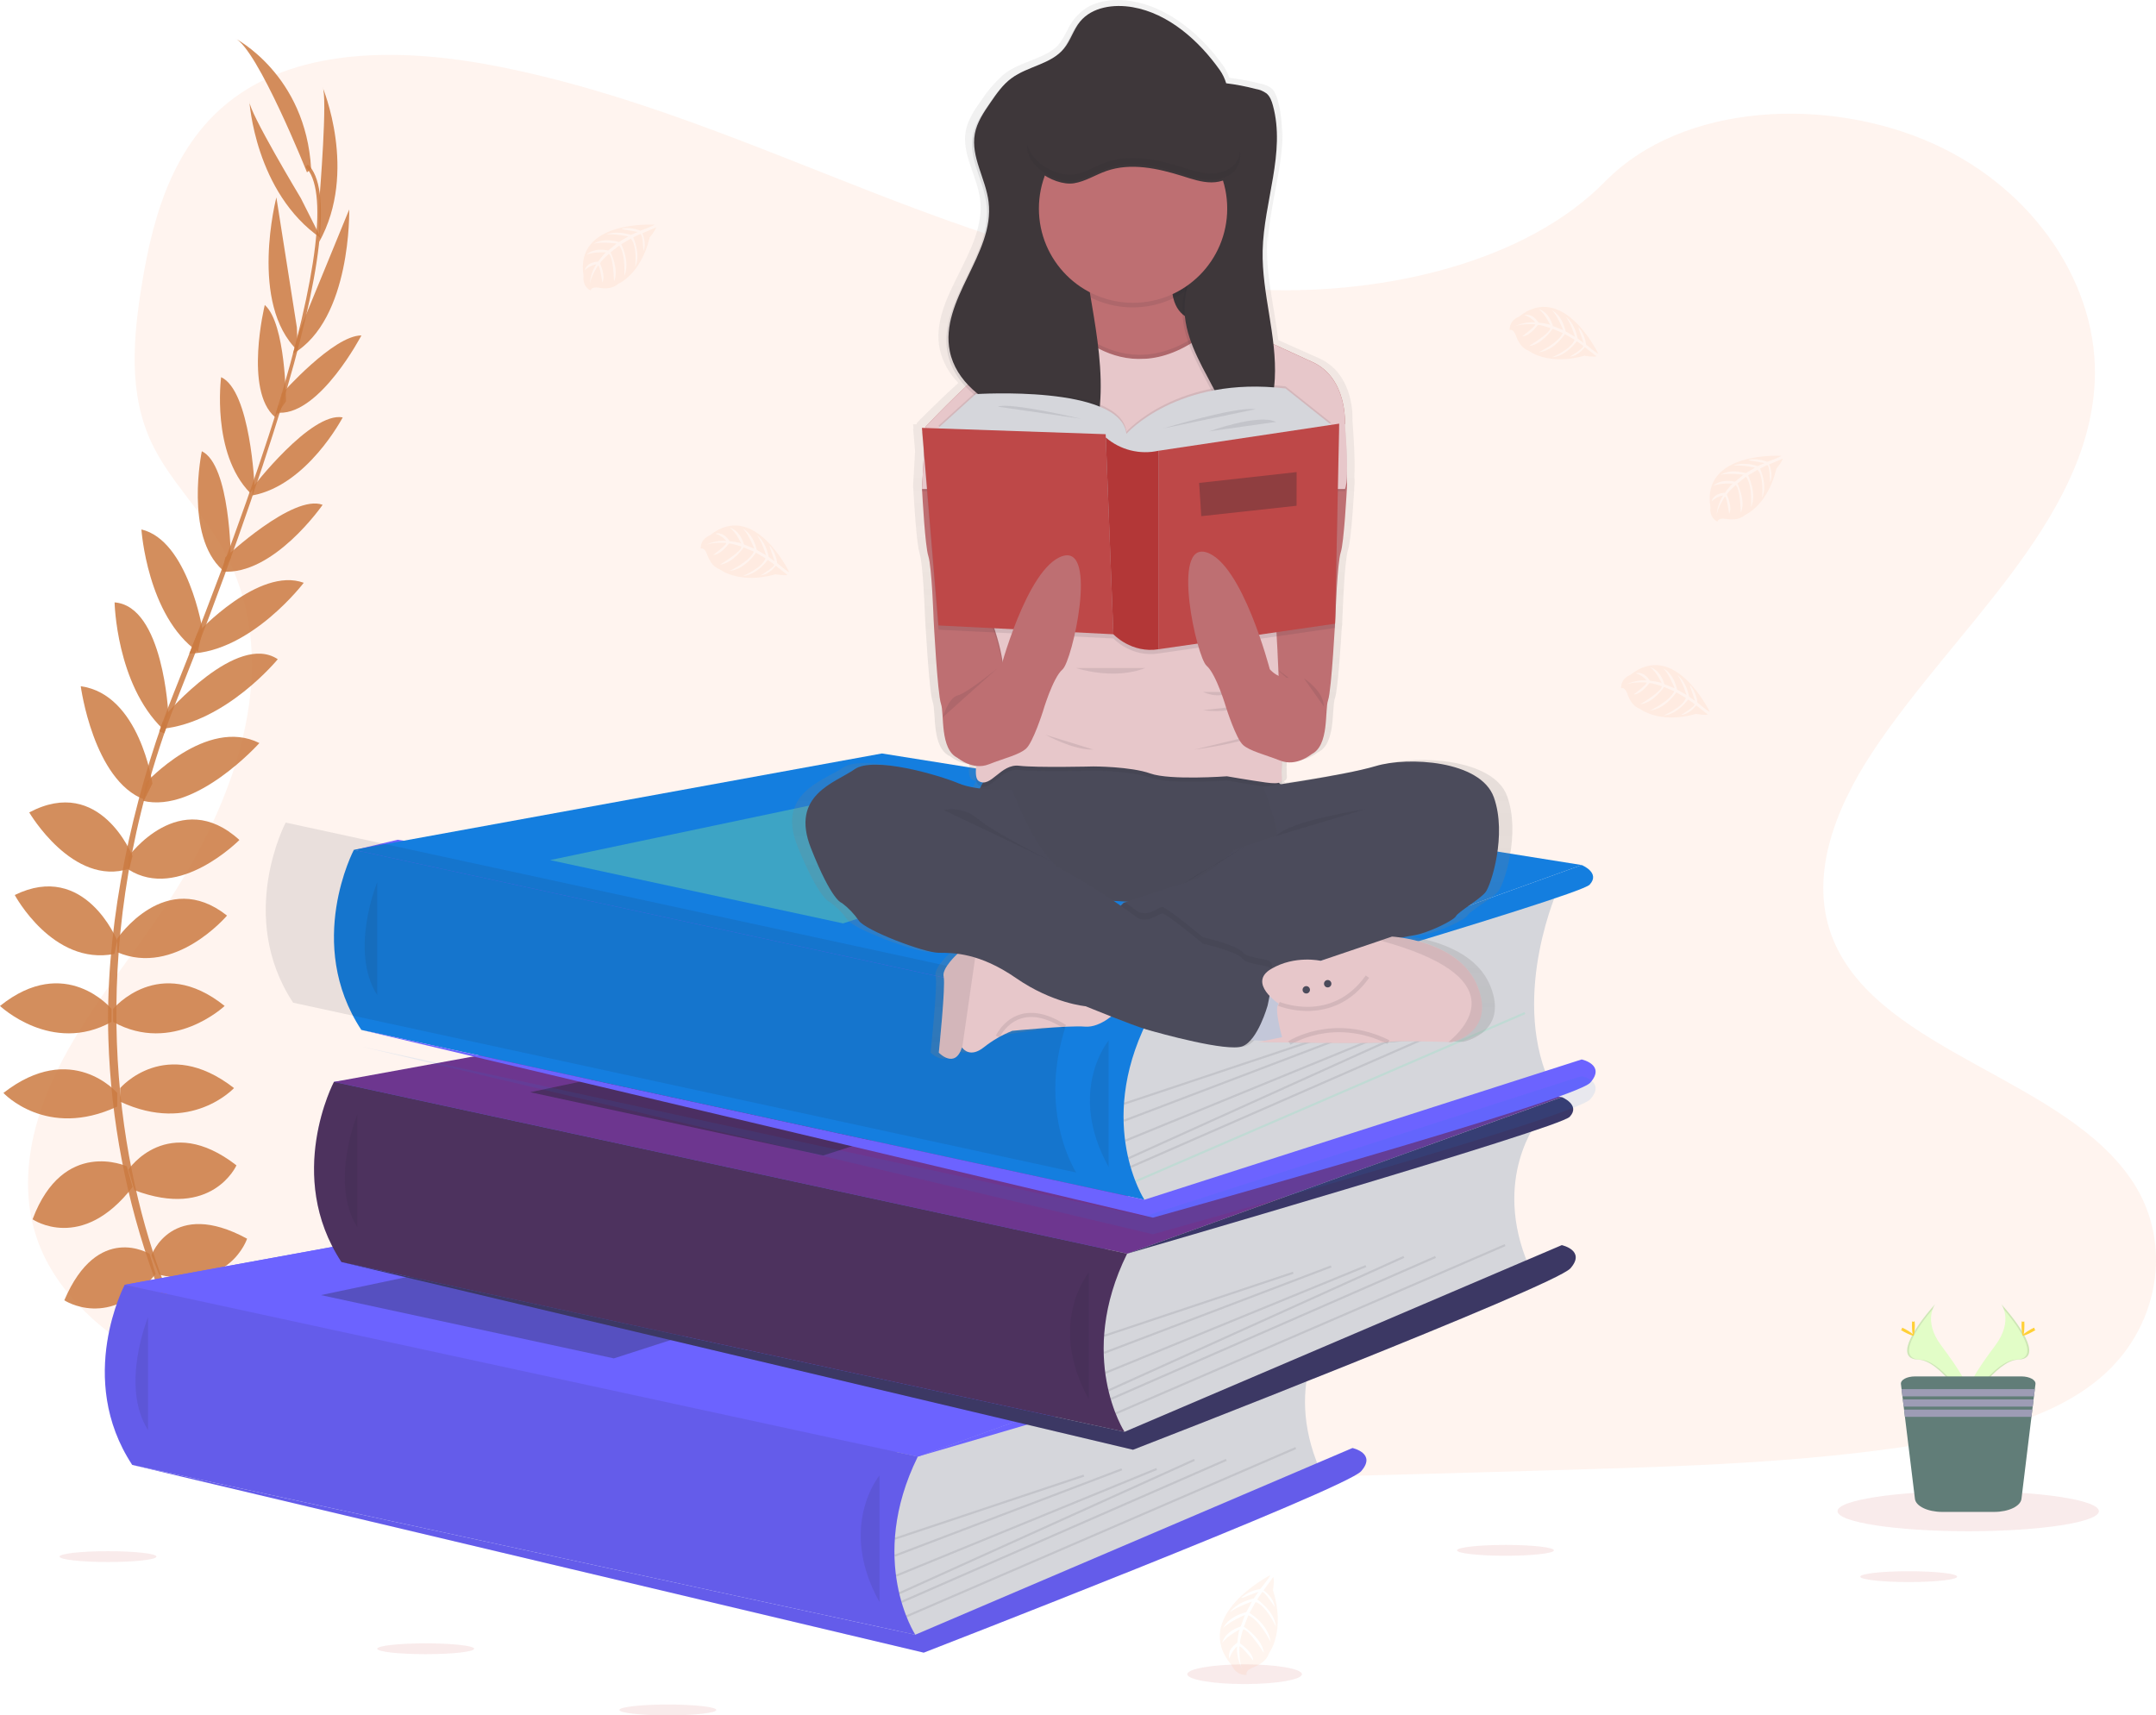<svg width="519" height="413" viewBox="0 0 519 413" fill="none" xmlns="http://www.w3.org/2000/svg">
<g clip-path="url(#clip0)">
<path d="M157.511 54.09C157.511 54.09 138.229 52.927 140.482 66.468C140.482 66.468 140.03 68.86 142.197 69.947C142.197 69.947 142.232 68.931 144.176 69.282C144.869 69.401 145.575 69.435 146.277 69.383C147.223 69.318 148.122 68.948 148.839 68.327C148.839 68.327 154.263 66.082 156.374 57.204C156.374 57.204 157.937 55.269 157.896 54.771L154.629 56.163C154.629 56.163 155.74 58.514 154.867 60.47C154.867 60.47 154.76 56.249 154.131 56.346C154.004 56.346 152.442 57.163 152.442 57.163C152.442 57.163 154.355 61.262 152.908 64.238C152.908 64.238 153.456 59.19 151.843 57.458L149.549 58.799C149.549 58.799 151.787 63.029 150.27 66.483C150.27 66.483 150.661 61.186 149.067 59.124L146.987 60.749C146.987 60.749 149.093 64.919 147.809 67.783C147.809 67.783 147.641 61.617 146.54 61.15C146.54 61.15 144.719 62.755 144.445 63.415C144.445 63.415 145.886 66.463 144.988 68.042C144.988 68.042 144.445 63.933 143.973 63.913C143.973 63.913 142.161 66.635 141.974 68.484C142.061 66.761 142.599 65.09 143.531 63.639C142.487 63.837 141.524 64.336 140.761 65.076C140.761 65.076 141.04 63.151 143.983 62.984C143.983 62.984 145.48 60.916 145.881 60.795C145.881 60.795 142.953 60.546 141.182 61.333C141.182 61.333 142.745 59.52 146.414 60.317L148.443 58.641C148.443 58.641 144.597 58.133 142.963 58.697C142.963 58.697 144.846 57.092 148.996 58.26L151.234 56.925C151.234 56.925 147.951 56.218 145.997 56.472C145.997 56.472 148.058 55.36 151.889 56.564L153.482 55.848C153.482 55.848 151.082 55.375 150.376 55.299C149.671 55.223 149.636 55.03 149.636 55.03C151.159 54.78 152.722 54.955 154.152 55.538C154.152 55.538 157.577 54.304 157.511 54.09Z" fill="#FF9B63" fill-opacity="0.1"/>
<path opacity="0.1" d="M304.376 69.795C271.536 68.653 240.254 58.043 210.388 46.432C180.522 34.822 150.94 21.957 118.887 15.806C98.271 11.85 74.691 11.291 58.084 22.353C42.095 33.019 36.93 51.379 34.154 68.434C32.064 81.264 30.836 94.763 36.564 106.775C40.537 115.115 47.596 122.124 52.472 130.138C69.455 157.93 57.455 192.203 39.051 219.34C30.425 232.073 20.403 244.227 13.746 257.767C7.089 271.308 4.004 286.844 9.829 300.669C15.608 314.382 29.374 324.662 44.282 331.9C74.57 346.603 110.245 350.809 145.059 353.191C222.099 358.468 299.545 356.182 376.788 353.897C405.376 353.049 434.085 352.19 462.206 347.766C477.824 345.308 493.944 341.413 505.285 331.996C519.675 320.045 523.242 299.806 513.601 284.823C497.42 259.687 452.712 253.445 441.387 226.466C435.166 211.62 441.559 195.083 450.601 181.309C470.005 151.77 502.525 125.852 504.24 92.087C505.417 68.891 489.779 45.67 465.605 34.695C440.27 23.15 405.127 24.613 386.444 43.654C367.193 63.274 333.369 70.801 304.376 69.795Z" fill="#FF9263"/>
<path d="M220.952 350.701L47.276 349.853L30.019 309.338L91.04 304.904L80.404 260.484L201.097 244.825L85.524 204.61L95.733 202.183L281.573 232.529L271.338 301.852L256.709 339.949L220.952 350.701Z" fill="#6C63FF"/>
<path d="M49.94 332.885C49.94 332.885 60.595 331.178 66.989 338.715C66.989 338.715 62.3 342.413 52.213 337.293L49.94 332.885Z" fill="#E9FF63"/>
<path d="M48.823 332.717C48.823 332.717 42.024 341.092 45.373 350.417C45.373 350.417 50.913 348.197 51.517 336.892L48.823 332.717Z" fill="#E9FF63"/>
<path d="M42.714 318.948C42.714 318.948 46.976 311.121 64.025 322.076C64.025 322.076 61.752 327.338 54.222 326.912C46.692 326.485 44.703 323.072 42.714 318.948Z" fill="#E9FF63"/>
<path d="M41.613 318.384C41.613 318.384 32.769 317.369 31.911 337.634C31.911 337.634 37.518 338.797 41.501 332.387C45.484 325.977 43.85 322.382 41.613 318.384Z" fill="#E9FF63"/>
<path d="M36.463 302.218C36.463 302.218 41.435 288.423 59.479 298.236C59.479 298.236 55.359 310.893 38.31 306.911L36.463 302.218Z" fill="#CB7B41" fill-opacity="0.85"/>
<path d="M30.922 281.597C30.922 281.597 40.299 267.661 56.922 280.581C56.922 280.581 51.096 293.665 32.343 286.554L30.922 281.597Z" fill="#CB7B41" fill-opacity="0.85"/>
<path d="M28.933 261.972C28.933 261.972 39.872 249.168 56.333 261.972C56.333 261.972 45.961 273.207 28.933 265.243V261.972Z" fill="#CB7B41" fill-opacity="0.85"/>
<path d="M27.227 242.911C27.227 242.911 38.309 229.543 54.08 242.2C54.08 242.2 41.577 254.003 27.227 246.039V242.911Z" fill="#CB7B41" fill-opacity="0.85"/>
<path d="M28.223 225.988C28.223 225.988 39.893 208.781 54.649 220.442C54.649 220.442 42.146 235.232 28.223 229.259V225.988Z" fill="#CB7B41" fill-opacity="0.85"/>
<path d="M30.922 206.221C30.922 206.221 43.282 189.155 57.632 202.239C57.632 202.239 42.998 217.029 30.922 209.349V206.221Z" fill="#CB7B41" fill-opacity="0.85"/>
<path d="M35.042 188.551C35.042 188.551 49.675 172.512 62.442 178.901C62.442 178.901 47.194 195.936 34.402 192.807L35.042 188.551Z" fill="#CB7B41" fill-opacity="0.85"/>
<path d="M40.157 171.801C40.157 171.801 57.043 152.155 66.867 158.717C66.867 158.717 54.425 173.954 38.959 175.478L40.157 171.801Z" fill="#CB7B41" fill-opacity="0.85"/>
<path d="M47.54 152.373C47.54 152.373 62.321 136.334 73.118 140.316C73.118 140.316 60.474 156.955 45.556 157.381L47.54 152.373Z" fill="#CB7B41" fill-opacity="0.85"/>
<path d="M54.222 134.201C54.222 134.201 70.561 118.842 77.665 121.544C77.665 121.544 65.872 138.61 53.512 137.614L54.222 134.201Z" fill="#CB7B41" fill-opacity="0.85"/>
<path d="M60.758 117.421C60.758 117.421 74.823 99.07 82.5 100.493C82.5 100.493 73.971 116.852 60.758 119.285V117.421Z" fill="#CB7B41" fill-opacity="0.85"/>
<path d="M67.851 94.794C67.851 94.794 80.283 80.73 87.001 80.761C87.001 80.761 77.188 99.553 67.339 99.38L67.851 94.794Z" fill="#CB7B41" fill-opacity="0.85"/>
<path d="M72.053 79.729L84.063 50.434C84.063 50.434 84.662 76.915 70.525 85.163L72.053 79.729Z" fill="#CB7B41" fill-opacity="0.85"/>
<path d="M76.929 47.422C76.929 47.422 78.918 22.957 77.639 20.966C77.639 20.966 86.225 41.307 76.848 58.23L76.929 47.422Z" fill="#CB7B41" fill-opacity="0.85"/>
<path d="M35.996 301.893C35.996 301.893 23.544 294.168 15.481 313.067C15.481 313.067 26.563 320.431 37.462 306.713L35.996 301.893Z" fill="#CB7B41" fill-opacity="0.85"/>
<path d="M30.521 280.81C30.521 280.81 15.248 273.837 7.84 293.568C7.84 293.568 19.637 301.695 31.911 285.798L30.521 280.81Z" fill="#CB7B41" fill-opacity="0.85"/>
<path d="M28.222 263.146C28.222 263.146 17.283 250.342 0.822 263.146C0.822 263.146 11.194 274.38 28.222 266.417V263.146Z" fill="#CB7B41" fill-opacity="0.85"/>
<path d="M26.852 242.911C26.852 242.911 15.77 229.543 0 242.2C0 242.2 12.503 254.003 26.852 246.039V242.911Z" fill="#CB7B41" fill-opacity="0.85"/>
<path d="M28.222 226.475C28.222 226.475 20.448 207.201 3.552 215.489C3.552 215.489 12.685 232.58 27.532 229.675L28.222 226.475Z" fill="#CB7B41" fill-opacity="0.85"/>
<path d="M31.901 206.124C31.901 206.124 24.173 186.514 7.038 195.605C7.038 195.605 17.531 213.58 31.14 209.151L31.901 206.124Z" fill="#CB7B41" fill-opacity="0.85"/>
<path d="M36.69 188.648C36.69 188.648 33.646 167.149 19.439 165.224C19.439 165.224 22.453 187.896 34.778 192.523L36.69 188.648Z" fill="#CB7B41" fill-opacity="0.85"/>
<path d="M40.517 171.841C40.517 171.841 39.33 145.938 27.583 145.034C27.583 145.034 27.979 164.695 39.193 175.508L40.517 171.841Z" fill="#CB7B41" fill-opacity="0.85"/>
<path d="M48.757 151.647C48.757 151.647 45.256 130.107 34.042 127.477C34.042 127.477 35.432 148.336 47.646 156.934L48.757 151.647Z" fill="#CB7B41" fill-opacity="0.85"/>
<path d="M55.552 134.379C55.552 134.379 55.435 111.94 48.585 108.644C48.585 108.644 44.338 128.959 53.568 137.243L55.552 134.379Z" fill="#CB7B41" fill-opacity="0.85"/>
<path d="M61.28 117.166C61.28 117.166 60.321 94.062 53.228 90.807C53.228 90.807 50.802 109.091 60.22 118.68L61.28 117.166Z" fill="#CB7B41" fill-opacity="0.85"/>
<path d="M68.841 96.637C68.841 96.637 68.8 77.845 63.736 73.436C63.736 73.436 58.703 94.022 66.197 100.416L68.841 96.637Z" fill="#CB7B41" fill-opacity="0.85"/>
<path d="M71.459 78.805L66.532 47.529C66.532 47.529 59.839 73.158 71.692 84.453L71.459 78.805Z" fill="#CB7B41" fill-opacity="0.85"/>
<path d="M72.418 47.717C72.418 47.717 59.773 26.69 60.032 24.354C60.032 24.354 61.377 46.391 77.284 57.367L72.418 47.717Z" fill="#CB7B41" fill-opacity="0.85"/>
<path d="M73.9 41.505C73.9 41.505 61.965 11.641 56.566 9.224C56.566 9.224 73.615 17.898 74.894 40.652L73.9 41.505Z" fill="#CB7B41" fill-opacity="0.85"/>
<path d="M67.278 99.558L66.461 99.309C76.533 66.433 79.045 45.472 73.539 40.215L74.123 39.596C79.963 45.142 77.594 65.874 67.278 99.558Z" fill="#CB7B41" fill-opacity="0.85"/>
<path d="M39.543 176.534L38.335 176.103C39.406 173.091 40.557 170.033 41.765 167.021C52.279 140.794 61.229 116.394 66.968 97.663L68.019 97.155C62.27 115.922 53.476 141.256 42.952 167.519C41.75 170.475 40.603 173.517 39.543 176.534Z" fill="#CB7B41" fill-opacity="0.85"/>
<path d="M64.954 357.487C64.791 357.309 48.468 338.908 37.087 307.495C30.418 289.104 26.706 269.77 26.091 250.214C25.309 225.769 30.434 198.475 39.212 173.68L40.166 174.797C20.459 230.447 28.288 278.133 38.675 306.85C49.934 337.979 66.075 356.177 66.232 356.359L64.954 357.487Z" fill="#CB7B41" fill-opacity="0.85"/>
<path d="M320.039 318.42C320.039 318.42 308.536 332.473 317.669 353.719L225.828 393.588L217.014 395.437L212.955 377.661L215.67 355.227V342.966L320.039 318.42Z" fill="#D5D6DB"/>
<path d="M30.019 309.338L157.135 286.143L325.57 313L220.952 350.701L30.019 309.338Z" fill="#6C63FF"/>
<path d="M30.019 309.338L157.135 286.143L325.57 313L220.952 350.701L30.019 309.338Z" fill="#6C63FF"/>
<path d="M30.019 309.334C30.019 309.334 18.13 331.879 31.83 352.703L220.333 393.589C220.333 393.589 208.632 375.63 220.937 350.702L30.019 309.334Z" fill="#6C63FF"/>
<path opacity="0.1" d="M30.019 309.334C30.019 309.334 18.13 331.879 31.83 352.703L220.333 393.589C220.333 393.589 208.632 375.63 220.937 350.702L30.019 309.334Z" fill="#22252C"/>
<path opacity="0.1" d="M35.635 317.15C35.635 317.15 28.841 333.647 35.635 344.323V317.15Z" fill="#22252C"/>
<path d="M220.333 393.588L325.57 348.64C325.57 348.64 331.456 349.909 327.651 354.226C323.845 358.544 222.363 397.906 222.363 397.906L31.83 352.703L220.333 393.588Z" fill="#6C63FF"/>
<path opacity="0.1" d="M220.333 393.588L325.57 348.64C325.57 348.64 331.456 349.909 327.651 354.226C323.845 358.544 222.363 397.906 222.363 397.906L31.83 352.703L220.333 393.588Z" fill="#22252C"/>
<path opacity="0.1" d="M211.707 355.242C211.707 355.242 201.558 367.432 211.707 385.716V355.242Z" fill="#22252C"/>
<path opacity="0.1" d="M260.839 355.036L215.319 370.237L215.48 370.719L260.999 355.518L260.839 355.036Z" fill="#22252C"/>
<path opacity="0.1" d="M269.956 353.524L215.305 374.325L215.485 374.8L270.136 353.998L269.956 353.524Z" fill="#22252C"/>
<path opacity="0.1" d="M278.329 353.451L215.609 379.147L215.802 379.617L278.521 353.921L278.329 353.451Z" fill="#22252C"/>
<path opacity="0.1" d="M287.434 351.25L216.342 383.395L216.551 383.858L287.643 351.713L287.434 351.25Z" fill="#22252C"/>
<path opacity="0.1" d="M295.083 351.26L216.904 385.465L217.108 385.93L295.287 351.726L295.083 351.26Z" fill="#22252C"/>
<path opacity="0.1" d="M311.815 348.416L218.083 388.939L218.284 389.405L312.016 348.883L311.815 348.416Z" fill="#22252C"/>
<path opacity="0.3" d="M77.243 311.818L166.547 293.025L220.952 303.437L147.773 327.054L77.243 311.818Z" fill="#22252C"/>
<path d="M325.57 313.001C325.57 313.001 330.187 314.865 327.478 317.745C324.768 320.624 220.937 350.702 220.937 350.702L325.57 313.001Z" fill="#6C63FF"/>
<path d="M370.42 269.57C370.42 269.57 358.922 283.619 368.055 304.869L276.214 344.739L267.4 346.598L263.341 328.821L266.096 306.393V294.117L370.42 269.57Z" fill="#D5D6DB"/>
<path d="M80.404 260.484L207.516 237.294L375.956 264.151L271.338 301.853L80.404 260.484Z" fill="#6D368F"/>
<path d="M80.384 260.484C80.384 260.484 68.49 283.03 82.19 303.854L270.693 344.739C270.693 344.739 258.997 326.765 271.317 301.847L80.384 260.484Z" fill="#3A3768"/>
<path opacity="0.1" d="M80.384 260.484C80.384 260.484 68.49 283.03 82.19 303.854L270.693 344.739C270.693 344.739 258.997 326.765 271.317 301.847L211.707 288.932L80.384 260.484Z" fill="#FF0000"/>
<path opacity="0.1" d="M86.016 268.301C86.016 268.301 79.227 284.792 86.016 295.473V268.301Z" fill="#22252C"/>
<path d="M270.714 344.739L375.956 299.79C375.956 299.79 381.837 301.06 378.031 305.377C374.226 309.694 272.744 349.056 272.744 349.056L82.211 303.853L270.714 344.739Z" fill="#3A3768"/>
<path opacity="0.1" d="M270.714 344.739L375.956 299.79C375.956 299.79 381.837 301.06 378.031 305.377C374.226 309.694 272.744 349.056 272.744 349.056L177.477 326.455L82.211 303.853L270.714 344.739Z" fill="#553C3C"/>
<path opacity="0.1" d="M262.087 306.393C262.087 306.393 251.939 318.582 262.087 336.866V306.393Z" fill="#22252C"/>
<path opacity="0.1" d="M311.222 306.192L265.703 321.393L265.864 321.874L311.383 306.673L311.222 306.192Z" fill="#22252C"/>
<path opacity="0.1" d="M320.346 304.677L265.695 325.479L265.876 325.953L320.527 305.152L320.346 304.677Z" fill="#22252C"/>
<path opacity="0.1" d="M328.712 304.598L265.993 330.294L266.185 330.764L328.905 305.068L328.712 304.598Z" fill="#22252C"/>
<path opacity="0.1" d="M337.824 302.398L266.731 334.543L266.94 335.006L338.033 302.861L337.824 302.398Z" fill="#22252C"/>
<path opacity="0.1" d="M345.465 302.402L267.286 336.606L267.489 337.072L345.668 302.867L345.465 302.402Z" fill="#22252C"/>
<path opacity="0.1" d="M362.202 299.558L268.47 340.08L268.671 340.546L362.403 300.024L362.202 299.558Z" fill="#22252C"/>
<path opacity="0.45" d="M127.629 262.968L216.933 244.176L271.338 254.588L198.159 278.205L127.629 262.968Z" fill="#22252C"/>
<path d="M375.956 264.151C375.956 264.151 380.568 266.015 377.864 268.89C375.159 271.765 271.338 301.847 271.338 301.847L375.956 264.151Z" fill="#3A3768"/>
<path d="M375.19 213.687C375.19 213.687 363.687 238.914 372.82 260.159L280.979 288.855L272.185 290.719L268.126 272.943L270.841 250.509V238.233L375.19 213.687Z" fill="#D5D6DB"/>
<path d="M85.189 204.606L212.306 181.41L380.746 208.268L276.123 245.969L85.189 204.606Z" fill="#147EDF"/>
<path d="M85.189 204.601C85.189 204.601 73.28 227.146 86.98 247.97L275.483 288.855C275.483 288.855 263.783 270.881 276.102 245.969L85.189 204.601Z" fill="#147EDF"/>
<path opacity="0.1" d="M68.769 198.047C68.769 198.047 56.86 220.592 70.56 241.416L259.064 282.302C259.064 282.302 247.363 264.327 259.683 239.415L68.769 198.047Z" fill="#22252C"/>
<path opacity="0.1" d="M90.806 212.417C90.806 212.417 84.011 228.913 90.806 239.589V212.417Z" fill="#22252C"/>
<path d="M275.504 288.855L380.741 255.08C380.741 255.08 386.627 256.35 382.821 260.667C379.016 264.984 277.534 293.172 277.534 293.172L87.001 247.97L275.504 288.855Z" fill="#6C63FF"/>
<g opacity="0.1" filter="url(#filter0_d)">
<path d="M275.504 288.855L380.741 255.08C380.741 255.08 386.627 256.35 382.821 260.667C379.016 264.984 277.534 293.172 277.534 293.172L87.001 247.97L275.504 288.855Z" fill="#147EDF"/>
</g>
<path opacity="0.1" d="M266.878 250.509C266.878 250.509 256.729 262.698 266.878 280.983V250.509Z" fill="#22252C"/>
<path opacity="0.1" d="M316.015 250.308L270.495 265.509L270.656 265.991L316.175 250.79L316.015 250.308Z" fill="#22252C"/>
<path opacity="0.1" d="M325.134 248.795L270.483 269.597L270.664 270.071L325.315 249.27L325.134 248.795Z" fill="#22252C"/>
<path opacity="0.1" d="M333.496 248.718L270.776 274.414L270.969 274.884L333.688 249.188L333.496 248.718Z" fill="#22252C"/>
<path opacity="0.1" d="M342.614 246.513L271.521 278.658L271.73 279.121L342.823 246.976L342.614 246.513Z" fill="#22252C"/>
<path opacity="0.1" d="M350.258 246.522L272.079 280.727L272.282 281.192L350.461 246.988L350.258 246.522Z" fill="#22252C"/>
<path opacity="0.1" d="M366.993 243.682L273.261 284.204L273.462 284.67L367.194 244.148L366.993 243.682Z" fill="#00FF94"/>
<path opacity="0.3" d="M132.414 207.084L221.718 188.292L276.123 198.704L202.944 222.321L132.414 207.084Z" fill="#9EFF86"/>
<path d="M380.741 208.268C380.741 208.268 385.358 210.132 382.649 213.011C379.939 215.891 276.123 245.969 276.123 245.969L380.741 208.268Z" fill="#147EDF"/>
<path opacity="0.1" d="M428.772 109.746C428.772 109.746 409.491 108.583 411.744 122.123C411.744 122.123 411.292 124.515 413.459 125.602C413.459 125.602 413.494 124.586 415.438 124.937C416.131 125.053 416.837 125.087 417.538 125.038C418.476 124.969 419.366 124.599 420.075 123.982C420.075 123.982 425.505 121.737 427.61 112.859C427.61 112.859 429.173 110.924 429.133 110.426L425.875 111.818C425.875 111.818 426.986 114.169 426.114 116.125C426.114 116.125 426.007 111.904 425.383 112.001C425.256 112.001 423.688 112.818 423.688 112.818C423.688 112.818 425.601 116.917 424.16 119.893C424.16 119.893 424.708 114.845 423.089 113.113L420.796 114.454C420.796 114.454 423.034 118.685 421.516 122.138C421.516 122.138 421.907 116.841 420.314 114.779L418.239 116.404C418.239 116.404 420.339 120.574 419.055 123.439C419.055 123.439 418.888 117.273 417.787 116.805C417.787 116.805 415.97 118.41 415.691 119.071C415.691 119.071 417.132 122.118 416.239 123.698C416.239 123.698 415.691 119.589 415.225 119.568C415.225 119.568 413.413 122.291 413.225 124.139C413.313 122.415 413.852 120.744 414.788 119.294C413.743 119.492 412.778 119.992 412.013 120.731C412.013 120.731 412.297 118.807 415.235 118.639C415.235 118.639 416.731 116.572 417.132 116.445C417.132 116.445 414.21 116.201 412.434 116.988C412.434 116.988 413.997 115.175 417.665 115.973L419.695 114.296C419.695 114.296 415.844 113.789 414.215 114.352C414.215 114.352 416.092 112.747 420.248 113.916L422.48 112.58C422.48 112.58 419.198 111.874 417.244 112.128C417.244 112.128 419.304 111.015 423.135 112.219L424.733 111.503C424.733 111.503 422.328 111.031 421.623 110.954C420.918 110.878 420.882 110.685 420.882 110.685C422.405 110.432 423.969 110.608 425.398 111.193C425.398 111.193 428.833 109.959 428.772 109.746Z" fill="#FF9B63"/>
<path opacity="0.1" d="M189.985 137.742C189.985 137.742 181.582 120.306 170.886 128.899C170.886 128.899 168.577 129.671 168.688 132.094C168.688 132.094 169.576 131.632 170.211 133.501C170.448 134.161 170.761 134.792 171.144 135.38C171.664 136.177 172.428 136.783 173.321 137.107C173.321 137.107 177.923 140.753 186.696 138.265C186.696 138.265 189.147 138.686 189.548 138.392L186.747 136.223C186.747 136.223 185.225 138.341 183.104 138.529C183.104 138.529 186.737 136.38 186.346 135.883C186.265 135.781 184.824 134.801 184.824 134.801C184.824 134.801 182.181 138.473 178.882 138.661C178.882 138.661 183.551 136.68 184.271 134.42L181.988 133.069C181.988 133.069 179.385 137.091 175.635 137.447C175.635 137.447 180.445 135.207 181.465 132.81L179.04 131.794C179.04 131.794 176.427 135.664 173.301 135.944C173.301 135.944 178.598 132.79 178.466 131.596C178.466 131.596 176.178 130.794 175.468 130.87C175.468 130.87 173.529 133.607 171.703 133.607C171.703 133.607 175.016 131.124 174.813 130.722C174.813 130.722 171.555 130.469 169.84 131.23C171.386 130.462 173.105 130.111 174.828 130.215C174.145 129.399 173.238 128.8 172.22 128.493C172.22 128.493 174.037 127.802 175.615 130.286C175.615 130.286 178.152 130.585 178.451 130.875C178.451 130.875 177.238 128.203 175.691 127.04C175.691 127.04 178.035 127.513 179.106 131.103L181.567 132.079C181.567 132.079 180.151 128.462 178.847 127.32C178.847 127.32 181.161 128.178 182.17 132.399L184.423 133.699C184.423 133.699 183.444 130.484 182.267 128.904C182.267 128.904 184.241 130.164 185.058 134.095L186.463 135.141C186.463 135.141 185.702 132.81 185.448 132.16C185.195 131.51 185.321 131.378 185.321 131.378C186.287 132.584 186.898 134.034 187.087 135.568C187.087 135.568 189.802 137.894 189.985 137.742Z" fill="#FF9B63"/>
<path opacity="0.1" d="M384.719 85.113C384.719 85.113 376.321 67.677 365.62 76.27C365.62 76.27 363.316 77.042 363.423 79.465C363.423 79.465 364.316 79.008 364.945 80.872C365.181 81.535 365.496 82.168 365.883 82.756C366.401 83.551 367.163 84.156 368.055 84.478C368.055 84.478 372.662 88.124 381.431 85.641C381.431 85.641 383.881 86.057 384.287 85.763L381.502 83.589C381.502 83.589 379.979 85.712 377.863 85.9C377.863 85.9 381.491 83.746 381.101 83.249C381.02 83.147 379.578 82.167 379.578 82.167C379.578 82.167 376.94 85.839 373.637 86.027C373.637 86.027 378.31 84.046 379.03 81.791L376.712 80.45C376.712 80.45 374.114 84.468 370.359 84.828C370.359 84.828 375.169 82.583 376.194 80.186L373.764 79.17C373.764 79.17 371.15 83.046 368.03 83.32C368.03 83.32 373.322 80.166 373.19 78.977C373.19 78.977 370.907 78.17 370.196 78.251C370.196 78.251 368.258 80.984 366.426 80.984C366.426 80.984 369.745 78.5 369.542 78.099C369.542 78.099 366.284 77.845 364.564 78.607C366.11 77.838 367.829 77.487 369.552 77.591C368.871 76.775 367.966 76.176 366.949 75.869C366.949 75.869 368.766 75.178 370.344 77.662C370.344 77.662 372.881 77.967 373.18 78.256C373.18 78.256 371.967 75.579 370.415 74.416C370.415 74.416 372.759 74.894 373.83 78.505L376.296 79.48C376.296 79.48 374.88 75.859 373.576 74.716C373.576 74.716 375.89 75.574 376.894 79.795L379.152 81.095C379.152 81.095 378.168 77.885 376.991 76.301C376.991 76.301 378.97 77.56 379.781 81.491L381.187 82.538C381.187 82.538 380.431 80.206 380.172 79.556C379.913 78.906 380.045 78.779 380.045 78.779C381.008 79.986 381.617 81.437 381.806 82.969C381.806 82.969 384.561 85.275 384.719 85.113Z" fill="#FF9B63"/>
<path opacity="0.1" d="M411.556 171.358C411.556 171.358 403.158 153.917 392.442 162.511C392.442 162.511 390.138 163.283 390.245 165.706C390.245 165.706 391.138 165.248 391.767 167.112C392.002 167.776 392.315 168.408 392.701 168.997C393.218 169.792 393.98 170.397 394.872 170.719C394.872 170.719 399.48 174.37 408.253 171.882C408.253 171.882 410.699 172.303 411.105 172.003L408.304 169.835C408.304 169.835 406.781 171.958 404.66 172.146C404.66 172.146 408.288 169.992 407.898 169.494C407.816 169.393 406.375 168.413 406.375 168.413C406.375 168.413 403.737 172.085 400.434 172.278C400.434 172.278 405.107 170.292 405.827 168.037L403.539 166.686C403.539 166.686 400.941 170.708 397.186 171.064C397.186 171.064 401.996 168.819 403.021 166.422L400.591 165.406C400.591 165.406 397.978 169.276 394.857 169.555C394.857 169.555 400.155 166.401 400.023 165.208C400.023 165.208 397.734 164.4 397.024 164.482C397.024 164.482 395.086 167.214 393.254 167.214C393.254 167.214 396.572 164.73 396.369 164.329C396.369 164.329 393.112 164.075 391.392 164.837C392.939 164.068 394.66 163.718 396.384 163.821C395.703 163.004 394.796 162.405 393.776 162.1C393.776 162.1 395.593 161.404 397.171 163.892C397.171 163.892 399.708 164.192 400.007 164.482C400.007 164.482 398.795 161.81 397.247 160.642C397.247 160.642 399.591 161.119 400.662 164.73L403.123 165.706C403.123 165.706 401.707 162.084 400.403 160.947C400.403 160.947 402.717 161.8 403.722 166.026L405.98 167.321C405.98 167.321 404.995 164.111 403.818 162.526C403.818 162.526 405.797 163.786 406.614 167.722L408.019 168.738C408.019 168.738 407.258 166.406 407.005 165.756C406.751 165.106 406.878 164.979 406.878 164.979C407.843 166.185 408.452 167.636 408.638 169.169C408.638 169.169 411.399 171.511 411.556 171.358Z" fill="#FF9B63"/>
<path opacity="0.1" d="M102.472 398.271C108.915 398.271 114.137 397.687 114.137 396.966C114.137 396.245 108.915 395.661 102.472 395.661C96.029 395.661 90.807 396.245 90.807 396.966C90.807 397.687 96.029 398.271 102.472 398.271Z" fill="#C73434"/>
<path opacity="0.1" d="M25.999 376.086C32.442 376.086 37.665 375.502 37.665 374.781C37.665 374.06 32.442 373.476 25.999 373.476C19.557 373.476 14.334 374.06 14.334 374.781C14.334 375.502 19.557 376.086 25.999 376.086Z" fill="#C73434"/>
<path opacity="0.1" d="M160.763 413.005C167.206 413.005 172.428 412.421 172.428 411.7C172.428 410.979 167.206 410.395 160.763 410.395C154.32 410.395 149.098 410.979 149.098 411.7C149.098 412.421 154.32 413.005 160.763 413.005Z" fill="#C73434"/>
<path opacity="0.1" d="M459.476 380.911C465.919 380.911 471.141 380.327 471.141 379.606C471.141 378.885 465.919 378.301 459.476 378.301C453.033 378.301 447.811 378.885 447.811 379.606C447.811 380.327 453.033 380.911 459.476 380.911Z" fill="#C73434"/>
<path opacity="0.1" d="M362.403 374.577C368.845 374.577 374.068 373.993 374.068 373.272C374.068 372.551 368.845 371.967 362.403 371.967C355.96 371.967 350.737 372.551 350.737 373.272C350.737 373.993 355.96 374.577 362.403 374.577Z" fill="#C73434"/>
<path opacity="0.1" d="M299.606 405.468C307.226 405.468 313.403 404.406 313.403 403.096C313.403 401.786 307.226 400.724 299.606 400.724C291.986 400.724 285.81 401.786 285.81 403.096C285.81 404.406 291.986 405.468 299.606 405.468Z" fill="#C73434"/>
<path d="M305.761 379.255C305.761 379.255 286.55 389.19 296.475 400.892C296.475 400.892 297.409 403.431 300.108 403.253C300.108 403.253 299.57 402.268 301.63 401.481C302.363 401.197 303.06 400.827 303.706 400.379C304.578 399.775 305.23 398.903 305.563 397.895C305.563 397.895 309.49 392.633 306.446 382.897C306.446 382.897 306.841 380.144 306.496 379.697L304.162 382.902C304.162 382.902 306.573 384.522 306.852 386.904C306.852 386.904 304.315 382.907 303.807 383.349C303.695 383.44 302.65 385.101 302.65 385.101C302.65 385.101 306.831 387.94 307.141 391.628C307.141 391.628 304.786 386.462 302.244 385.726L300.788 388.326C300.788 388.326 305.355 391.11 305.862 395.295C305.862 395.295 303.208 389.987 300.499 388.916L299.428 391.663C299.428 391.663 303.832 394.467 304.238 397.951C304.238 397.951 300.555 392.125 299.23 392.308C299.23 392.308 298.398 394.888 298.51 395.686C298.51 395.686 301.62 397.768 301.676 399.815C301.676 399.815 298.804 396.184 298.363 396.422C298.363 396.422 298.18 400.074 299.063 401.974C299.063 401.974 297.541 399.261 297.789 396.422C296.899 397.21 296.259 398.241 295.947 399.388C295.947 399.388 295.12 397.382 297.845 395.533C297.845 395.533 298.104 392.694 298.418 392.344C298.418 392.344 295.47 393.786 294.217 395.554C294.217 395.554 294.679 392.918 298.677 391.607L299.692 388.824C299.692 388.824 295.694 390.52 294.461 392.014C294.461 392.014 295.349 389.398 300.007 388.144L301.387 385.604C301.387 385.604 297.835 386.803 296.1 388.144C296.1 388.144 297.444 385.894 301.813 384.857L302.934 383.258C302.934 383.258 300.357 384.177 299.636 384.507C298.916 384.837 298.774 384.675 298.774 384.675C300.091 383.56 301.691 382.832 303.396 382.572C303.396 382.572 305.938 379.428 305.761 379.255Z" fill="#FF9B63" fill-opacity="0.1"/>
<path d="M362.778 191.624C359.46 182.599 341.193 181.75 333.267 184.051C327.635 185.692 315.762 187.54 309.419 188.47L309.008 188.079C309.83 187.835 309.85 187.236 309.749 186.347C309.69 185.175 309.707 184.001 309.8 182.832C313.686 184.041 317.147 181.181 317.147 181.181C321.714 179.15 320.486 170.455 321.358 168.078C322.013 166.3 322.718 155.827 323.033 150.606H323.099L323.134 148.854C323.18 148.097 323.2 147.655 323.2 147.655C323.2 147.655 323.647 134.887 324.52 132.302C325.331 129.925 325.991 117.949 326.093 116.049C326.093 115.887 326.093 115.8 326.093 115.8L326.027 114.693C326.072 113.885 326.093 112.986 326.087 112.042C326.087 107.699 325.636 102.229 325.58 101.345C325.58 101.218 325.58 101.066 325.58 100.883C325.616 99.029 325.382 89.745 317.492 86.236C314.584 84.935 311.088 83.386 307.704 81.878C306.831 74.336 304.837 66.834 305.01 59.236C305.01 58.093 305.111 56.95 305.223 55.813C305.223 56.143 305.187 56.478 305.182 56.828C305.182 57.565 305.182 58.306 305.182 59.043C305.482 49.54 309.069 39.987 308.734 30.687C308.704 31.596 308.638 32.51 308.551 33.425C308.727 30.279 308.398 27.126 307.577 24.084C307.273 23.013 306.862 21.906 305.984 21.189C305.154 20.613 304.203 20.235 303.203 20.087C300.802 19.472 298.363 19.017 295.902 18.726C295.528 17.58 294.973 16.502 294.258 15.531C289.112 8.462 281.491 1.818 272.48 0.295C267.959 -0.467 262.758 0.168 259.683 3.403C259.362 3.687 259.06 3.993 258.779 4.317C257.125 6.293 256.415 8.888 254.72 10.859C254.609 10.991 254.482 11.113 254.36 11.24C251.041 14.211 245.871 14.831 242.182 17.497C241.532 17.976 240.923 18.508 240.36 19.087C238.874 20.561 237.541 22.183 236.382 23.927C234.723 26.263 233.018 28.696 232.491 31.485C231.43 37.071 235.231 42.369 235.936 47.991C237.509 60.572 223.601 71.735 226.234 84.148C226.937 87.198 228.489 89.985 230.709 92.188C225.285 97.105 220.668 101.874 220.668 101.874V102.158H219.81L219.897 103.174H219.81L220.282 108.685L219.81 116.709C219.81 116.709 219.81 116.796 219.81 116.958V116.999V117.217C219.81 117.217 219.81 117.304 219.81 117.466H219.841C219.998 120.407 220.622 130.981 221.363 133.211C222.236 135.796 222.677 148.564 222.677 148.564C222.677 148.564 223.641 166.61 224.524 168.997C225.407 171.384 224.154 180.054 228.736 182.101C230.076 183.13 231.663 183.789 233.338 184.01C233.104 185.91 233.252 187.286 234.008 187.718C234.331 187.909 234.698 188.013 235.073 188.023C234.762 188.484 234.486 188.968 234.246 189.47C232.427 189.28 230.641 188.859 228.928 188.216C224.007 186.184 207.673 181.613 202.929 184.828C198.184 188.043 186.768 190.958 192.04 203.9C197.312 216.841 199.768 217.166 199.768 217.166C201.39 218.345 202.814 219.777 203.984 221.407C205.567 223.789 220.318 229.239 224.007 229.239C225.575 229.214 227.142 229.292 228.7 229.472C228.7 229.472 224.697 232.987 225.229 235.029C225.762 237.07 224.012 253.414 224.012 253.414C224.012 253.414 228.071 257.508 229.806 252.14L229.867 252.221C230.192 252.663 231.948 254.659 235.251 252.14C236.603 251.113 238.039 250.202 239.544 249.417L255.537 247.152C257.205 247.048 258.876 247.036 260.545 247.116C263.082 247.325 265.574 245.821 267.142 244.658C270.455 245.918 274.179 247.294 275.95 247.797C279.543 248.813 296.054 253.247 299.915 251.86C300.718 251.541 301.432 251.032 301.996 250.377L305.679 250.494L303.954 250.839C303.954 250.839 307.313 250.895 311.88 250.956L311.687 251.068L317.416 251.017C325.798 251.093 335.216 251.119 336.454 250.839C338.392 250.408 348.464 250.712 351.433 250.839H352.26C352.26 250.839 363.326 248.63 358.76 237.39C355.248 228.756 344.456 226.247 339.666 225.556C341.016 225.287 342.178 225.079 342.949 224.957C346.293 224.449 352.787 221.402 353.315 220.361C353.843 219.319 359.287 216.297 360.693 214.576C362.098 212.854 366.112 200.649 362.778 191.624ZM271.115 216.881L270.572 217.059L270.206 217.181L269.506 217.872C268.948 217.496 268.349 217.1 267.725 216.694C268.826 216.76 269.958 216.826 271.115 216.881Z" fill="url(#paint0_linear)"/>
<path d="M303.467 163.329C303.467 163.329 311.23 183.645 315.645 181.613C320.059 179.582 318.862 170.948 319.704 168.581C320.546 166.214 321.48 148.265 321.48 148.265C321.48 148.265 321.906 135.568 322.748 132.998C323.53 130.636 324.164 118.726 324.271 116.852C324.271 116.689 324.271 116.603 324.271 116.603L323.433 101.874L318.694 100.69L307.704 104.754L306.181 113.454L305.588 116.852L305.334 118.299L303.467 163.329Z" fill="#BE6F72"/>
<path opacity="0.1" d="M306.024 159.926C306.024 159.926 313.433 165.995 315.665 166.528C317.898 167.062 319.268 171.795 319.268 171.795" fill="#22252C"/>
<path d="M242.755 164.218C242.755 164.218 234.992 184.534 230.577 182.502C226.163 180.47 227.36 171.836 226.518 169.469C225.676 167.103 224.742 149.154 224.742 149.154C224.742 149.154 224.316 136.456 223.473 133.886C222.692 131.525 222.058 119.614 221.951 117.74C221.951 117.578 221.951 117.491 221.951 117.491L222.793 102.762L227.533 101.579L238.523 105.642L240.045 114.343L240.639 117.74L240.893 119.188L242.755 164.218Z" fill="#BE6F72"/>
<path d="M293.309 55.498H275.98V82.533H293.309V55.498Z" fill="#3E373A"/>
<path opacity="0.1" d="M293.309 55.498H275.98V82.533H293.309V55.498Z" fill="#22252C"/>
<path d="M239.711 184.452C239.711 184.452 233.79 190.968 235.987 192.152C238.184 193.335 252.397 215.515 252.397 215.515C252.397 215.515 299.078 221.27 307.882 212.635C316.685 204.001 316.508 188.576 316.508 188.576C316.508 188.576 309.435 190.1 308.663 189.272C307.892 188.444 303.655 184.452 303.655 184.452C303.655 184.452 243.771 180.816 239.711 184.452Z" fill="#4B4B5B"/>
<path opacity="0.02" d="M239.711 184.452C239.711 184.452 233.79 190.968 235.987 192.152C238.184 193.335 252.397 215.515 252.397 215.515C252.397 215.515 299.078 221.27 307.882 212.635C316.685 204.001 316.508 188.576 316.508 188.576C316.508 188.576 309.435 190.1 308.663 189.272C307.892 188.444 303.655 184.452 303.655 184.452C303.655 184.452 243.771 180.816 239.711 184.452Z" fill="#22252C"/>
<path d="M323.748 102.087L308.526 114.276L303.924 114.611L302.234 114.733L273.855 116.816L244.425 114.662L240.046 114.342L234.464 113.936L222.794 102.762C222.794 102.762 231.055 93.904 238.29 87.927C241.142 85.565 243.836 83.655 245.8 82.903L246.135 82.787C247.37 82.305 248.473 81.535 249.352 80.542C255.065 74.645 260.347 60.094 260.347 60.094C260.347 60.094 285.551 47.061 282.506 64.157C279.462 81.253 293.837 77.027 293.837 77.027L298.576 79.191L300.448 80.049L305.223 82.238L315.995 87.185C324.449 91.081 323.748 102.087 323.748 102.087Z" fill="#BE6F72"/>
<path opacity="0.1" d="M272.673 74.016C285.191 74.016 295.339 63.858 295.339 51.328C295.339 38.798 285.191 28.641 272.673 28.641C260.155 28.641 250.007 38.798 250.007 51.328C250.007 63.858 260.155 74.016 272.673 74.016Z" fill="#22252C"/>
<path opacity="0.1" d="M323.783 118.249H221.951C221.951 118.086 221.951 118 221.951 118L222.793 103.271C222.793 103.271 231.054 94.413 238.29 88.435L302.224 85.896L305.197 82.757L315.969 87.704C324.428 91.594 323.748 102.6 323.748 102.6C323.748 102.6 324.905 115.354 323.783 118.249Z" fill="#22252C"/>
<path d="M323.783 117.74H221.951C221.951 117.577 221.951 117.491 221.951 117.491L222.793 102.762C222.793 102.762 231.054 93.904 238.29 87.926L302.224 85.387L305.197 82.248L315.969 87.195C324.428 91.085 323.748 102.092 323.748 102.092C323.748 102.092 324.905 114.845 323.783 117.74Z" fill="#E7C7CA"/>
<path opacity="0.1" d="M256.349 76.439C256.349 76.439 272.414 96.927 293.812 76.017C315.209 55.107 296.181 122.657 296.181 122.657L250.007 128.142L256.349 76.439Z" fill="#22252C"/>
<path d="M256.349 77.454C256.349 77.454 272.414 97.943 293.812 77.033C315.209 56.123 296.181 123.673 296.181 123.673L250.007 129.158L256.349 77.454Z" fill="#E7C7CA"/>
<path opacity="0.1" d="M300.423 81.05L302.123 106.998L303.945 115.633L305.335 122.235C305.335 122.235 308.887 173.025 307.872 175.564C306.857 178.104 308.379 180.135 308.592 181.486C308.805 182.837 308.379 186.23 308.547 187.754C308.714 189.277 308.547 189.953 304.66 189.409C300.773 188.866 295.354 187.921 295.354 187.921C295.354 187.921 281.654 188.937 276.92 187.246C272.186 185.554 263.22 185.549 263.22 185.549C263.22 185.549 249.687 185.89 245.293 185.382C240.899 184.874 238.524 190.801 235.652 189.105C232.78 187.408 239.031 170.993 241.061 166.249C243.091 161.506 238.357 149.489 238.357 149.489L244.446 115.678L245.8 108.014V83.919L246.135 83.803C247.37 83.321 248.473 82.551 249.352 81.558L250.874 105.805L298.571 107.501V80.212" fill="#22252C"/>
<path d="M300.423 80.034L302.123 105.983L303.945 114.617L305.335 121.22C305.335 121.22 308.887 172.009 307.872 174.549C306.857 177.088 308.379 179.12 308.592 180.471C308.805 181.822 308.379 185.214 308.547 186.738C308.714 188.262 308.547 188.937 304.66 188.394C300.773 187.85 295.354 186.906 295.354 186.906C295.354 186.906 281.654 187.921 276.92 186.23C272.186 184.539 263.22 184.534 263.22 184.534C263.22 184.534 249.687 184.874 245.293 184.366C240.899 183.858 238.524 189.785 235.652 188.089C232.78 186.393 239.031 169.977 241.061 165.234C243.091 160.49 238.357 148.473 238.357 148.473L244.446 114.663L245.8 106.998V82.904L246.135 82.787C247.37 82.305 248.473 81.535 249.352 80.542L250.874 104.789L298.571 106.485V79.196" fill="#E7C7CA"/>
<path opacity="0.1" d="M305.908 25.883C305.619 24.821 305.218 23.719 304.386 23.008C303.591 22.437 302.673 22.061 301.707 21.911C299.392 21.302 297.039 20.85 294.664 20.56C294.324 19.432 293.811 18.364 293.142 17.396C288.169 10.366 280.811 3.738 272.155 2.24C267.624 1.453 262.372 2.159 259.47 5.734C257.876 7.7 257.191 10.305 255.583 12.235C252.483 15.984 246.886 16.446 242.979 19.346C240.893 20.87 239.381 23.079 237.905 25.222C236.306 27.543 234.662 29.961 234.155 32.734C233.14 38.275 236.799 43.557 237.473 49.149C238.996 61.659 225.6 72.756 228.132 85.098C229.609 92.295 236.251 97.364 243.121 99.934C245.541 100.843 248.307 101.747 249.438 104.073C249.946 105.089 250.032 106.262 250.509 107.288C252.112 110.711 257.384 110.843 260.216 108.349C263.047 105.856 263.94 101.823 264.275 98.059C265.635 81.624 259.059 65.387 259.825 48.91C260.053 43.928 261.454 38.275 265.914 36.02C271.917 32.973 279.137 38.052 285.743 37.082C288.87 44.696 289.533 53.099 287.641 61.11C286.591 65.493 284.774 69.744 284.642 74.265C284.444 81.147 288.154 87.434 291.36 93.519C292.049 94.657 292.509 95.918 292.715 97.232C292.766 98.565 292.518 99.892 291.99 101.117C290.178 105.998 287.053 110.528 286.697 115.724C286.593 116.331 286.73 116.954 287.078 117.461C287.435 117.8 287.897 118.007 288.387 118.05C293.867 118.99 298.606 114.129 301.28 109.248C304.262 103.858 305.999 97.867 306.365 91.716C306.918 81.375 303.214 71.202 303.442 60.851C303.706 49.083 309.018 37.234 305.908 25.883Z" fill="#22252C"/>
<path d="M306.416 25.375C306.127 24.313 305.726 23.211 304.894 22.5C304.099 21.929 303.181 21.553 302.214 21.403C299.9 20.794 297.547 20.342 295.172 20.052C294.832 18.924 294.319 17.857 293.649 16.888C288.677 9.858 281.319 3.23 272.663 1.732C268.132 0.945 262.88 1.651 259.977 5.226C258.384 7.192 257.699 9.798 256.091 11.727C252.99 15.476 247.394 15.938 243.487 18.838C241.401 20.362 239.889 22.571 238.413 24.714C236.814 27.035 235.17 29.453 234.663 32.226C233.648 37.767 237.306 43.049 237.981 48.641C239.503 61.151 226.108 72.248 228.64 84.59C230.116 91.787 236.758 96.856 243.629 99.426C246.049 100.335 248.814 101.239 249.946 103.565C250.453 104.581 250.54 105.754 251.017 106.78C252.62 110.203 257.892 110.335 260.723 107.842C263.555 105.348 264.448 101.315 264.783 97.552C266.143 81.116 259.567 64.879 260.333 48.403C260.561 43.42 261.961 37.767 266.422 35.512C272.424 32.465 279.645 37.544 286.251 36.574C289.377 44.188 290.041 52.591 288.149 60.602C287.099 64.985 285.282 69.237 285.15 73.757C284.952 80.639 288.661 86.927 291.868 93.011C292.556 94.149 293.017 95.41 293.223 96.724C293.274 98.057 293.026 99.384 292.497 100.609C290.686 105.49 287.56 110.021 287.205 115.216C287.101 115.823 287.238 116.446 287.586 116.953C287.943 117.292 288.405 117.499 288.895 117.542C294.375 118.482 299.114 113.621 301.788 108.741C304.77 103.35 306.507 97.359 306.872 91.208C307.425 80.867 303.721 70.694 303.95 60.343C304.214 48.575 309.526 36.726 306.416 25.375Z" fill="#3E373A"/>
<path d="M295.206 250.255L315.335 250.9L312.448 235.958L297.028 237.426L295.206 250.255Z" fill="#C3C7D9"/>
<path d="M357.577 214.84C356.222 216.531 350.981 219.578 350.473 220.594C349.966 221.61 343.709 224.657 340.492 225.165C337.275 225.673 327.132 227.877 325.27 229.061C323.936 229.914 313.224 232.616 306.186 234.114C304.28 234.566 302.351 234.913 300.407 235.155C297.362 235.323 264.046 223.982 264.046 223.982L270.47 217.379L270.825 217.257C272.641 216.643 281.034 213.804 285.692 212.453C290.939 210.929 297.028 204.667 297.028 204.667C297.028 204.667 305.988 201.619 307.176 201.279C308.363 200.939 304.131 189.43 304.131 189.43C304.131 189.43 323.58 186.728 331.192 184.437C338.803 182.147 356.395 182.995 359.606 191.969C362.818 200.944 358.952 213.148 357.577 214.84Z" fill="#4B4B5B"/>
<path d="M268.948 243.45C268.948 243.45 265.061 247.513 261.169 247.178C257.277 246.843 243.668 248.194 243.668 248.194C241.202 249.178 238.893 250.518 236.813 252.17C233.632 254.679 231.942 252.678 231.628 252.252L231.572 252.17C229.877 257.508 225.99 253.44 225.99 253.44C225.99 253.44 227.68 237.187 227.162 235.156C226.645 233.124 230.506 229.635 230.506 229.635L235.073 228.472L246.642 225.506L263.219 231.26L268.948 243.45Z" fill="#E7C7CA"/>
<path opacity="0.1" d="M235.053 228.472L231.628 252.251L231.572 252.17C229.877 257.508 225.99 253.44 225.99 253.44C225.99 253.44 227.68 237.187 227.162 235.156C226.645 233.124 230.506 229.635 230.506 229.635L235.053 228.472Z" fill="#22252C"/>
<path opacity="0.1" d="M258.992 160.83C258.992 160.83 267.953 163.877 275.737 160.83H258.992Z" fill="#22252C"/>
<path opacity="0.1" d="M289.584 166.59C289.584 166.59 293.303 168.449 296.18 166.59H289.584Z" fill="#22252C"/>
<path opacity="0.1" d="M289.584 170.998C289.584 170.998 295.84 171.836 297.028 170.145L289.584 170.998Z" fill="#22252C"/>
<path opacity="0.1" d="M287.555 180.47C287.555 180.47 299.306 178.947 302.224 176.915L287.555 180.47Z" fill="#22252C"/>
<path opacity="0.1" d="M251.696 176.915C251.696 176.915 258.293 180.638 263.199 180.47L251.696 176.915Z" fill="#22252C"/>
<path opacity="0.1" d="M306.182 234.114C304.275 234.565 302.346 234.913 300.402 235.155C297.358 235.323 264.041 223.981 264.041 223.981L270.465 217.379L270.82 217.257C271.835 217.973 272.667 218.588 273.261 219.055C276.057 221.259 278.756 218.379 279.771 218.379C280.786 218.379 289.579 225.657 289.579 225.657C289.579 225.657 297.698 227.521 299.052 229.213C300.407 230.904 305.141 230.569 305.984 231.752C306.237 232.118 306.268 233.017 306.182 234.114Z" fill="#22252C"/>
<path d="M243.669 190.12C243.669 190.12 235.459 190.592 230.725 188.596C225.99 186.6 210.261 181.994 205.694 185.229C201.127 188.464 190.132 191.324 195.206 204.194C200.28 217.064 202.649 217.399 202.649 217.399C204.219 218.577 205.59 220.001 206.709 221.615C208.231 223.986 222.439 229.401 225.99 229.401C229.542 229.401 235.799 229.401 244.592 235.495C253.385 241.59 261.337 242.271 261.337 242.271C261.337 242.271 272.5 246.842 275.975 247.857C279.451 248.873 295.333 253.272 299.058 251.921C302.782 250.57 305.146 242.098 305.146 242.098C305.146 242.098 306.836 234.48 305.989 233.296C305.141 232.113 300.407 232.448 299.058 230.757C297.708 229.065 289.584 227.201 289.584 227.201C289.584 227.201 280.811 219.918 279.796 219.918C278.781 219.918 276.082 222.793 273.286 220.594C267.717 216.465 261.866 212.731 255.775 209.42C249.352 206.032 243.669 190.12 243.669 190.12Z" fill="#4B4B5B"/>
<path opacity="0.1" d="M227.163 195.032C228.625 194.733 230.136 194.776 231.578 195.158C233.021 195.539 234.356 196.249 235.48 197.231C239.539 200.619 253.198 207.42 253.198 207.42" fill="#22252C"/>
<path opacity="0.1" d="M328.655 194.818C328.655 194.818 310.556 197.561 307.177 201.284L328.655 194.818Z" fill="#22252C"/>
<path d="M349.459 250.901H348.662C345.8 250.799 336.104 250.494 334.236 250.901C332.039 251.408 302.944 250.901 302.944 250.901L308.632 249.717C308.632 249.717 306.522 242.312 307.861 241.698C307.861 241.698 300.25 236.68 305.989 233.292C311.728 229.904 317.913 231.331 317.913 231.331L332.318 226.445L335.084 225.506C335.084 225.506 351.321 226.354 355.715 237.528C360.109 248.701 349.459 250.901 349.459 250.901Z" fill="#E7C7CA"/>
<path opacity="0.1" d="M349.459 250.901H348.662C353.386 247 364.072 235.125 332.318 226.471L335.084 225.531C335.084 225.531 351.321 226.379 355.715 237.553C360.109 248.727 349.459 250.901 349.459 250.901Z" fill="#22252C"/>
<path d="M319.608 237.736C320.098 237.736 320.496 237.338 320.496 236.847C320.496 236.356 320.098 235.958 319.608 235.958C319.117 235.958 318.72 236.356 318.72 236.847C318.72 237.338 319.117 237.736 319.608 237.736Z" fill="#4B4B5B"/>
<path d="M314.448 239.203C314.938 239.203 315.336 238.805 315.336 238.315C315.336 237.824 314.938 237.426 314.448 237.426C313.957 237.426 313.56 237.824 313.56 238.315C313.56 238.805 313.957 239.203 314.448 239.203Z" fill="#4B4B5B"/>
<g opacity="0.1">
<path opacity="0.1" d="M289.305 50.489C289.502 44.903 288.509 39.339 286.392 34.166C279.796 35.151 272.57 30.057 266.563 33.104C262.118 35.359 260.722 41.012 260.474 45.995C260.413 47.31 260.403 48.626 260.428 49.941C260.428 49.474 260.428 49.001 260.474 48.534C260.707 43.552 262.102 37.899 266.563 35.644C272.57 32.596 279.786 37.675 286.392 36.705C288.185 41.087 289.171 45.757 289.305 50.489Z" fill="#22252C"/>
<path opacity="0.1" d="M238.188 49.56C238.275 48.453 238.253 47.341 238.122 46.238C237.584 41.769 235.144 37.497 234.702 33.14C234.134 38.396 237.478 43.445 238.122 48.778C238.188 49.052 238.188 49.296 238.188 49.56Z" fill="#22252C"/>
<path opacity="0.1" d="M264.924 95.138C264.61 98.907 263.722 102.935 260.865 105.433C258.008 107.932 252.746 107.795 251.158 104.372C250.651 103.356 250.575 102.173 250.082 101.157C248.956 98.831 246.185 97.927 243.765 97.018C236.89 94.442 230.258 89.399 228.781 82.182C228.649 81.528 228.559 80.867 228.512 80.201C228.388 81.713 228.478 83.235 228.781 84.721C230.258 91.918 236.9 96.982 243.765 99.557C246.185 100.466 248.956 101.37 250.082 103.696C250.59 104.712 250.676 105.885 251.158 106.911C252.756 110.335 258.028 110.467 260.865 107.973C263.701 105.479 264.584 101.446 264.924 97.678C265.079 95.694 265.131 93.704 265.081 91.715C265.081 92.868 265.015 94.006 264.924 95.138Z" fill="#22252C"/>
<path opacity="0.1" d="M304.116 57.935C304.116 58.672 304.116 59.403 304.116 60.135C304.4 50.688 307.861 41.19 307.521 31.941C307.257 40.494 304.309 49.24 304.116 57.935Z" fill="#22252C"/>
<path opacity="0.1" d="M293.228 96.149C293.352 95.546 293.392 94.929 293.344 94.316C293.14 93.001 292.68 91.74 291.99 90.603C289.057 85.016 285.713 79.297 285.317 73.096C285.317 73.36 285.282 73.604 285.277 73.888C285.074 80.765 288.783 87.058 291.99 93.142C292.535 94.085 292.951 95.096 293.228 96.149Z" fill="#22252C"/>
<path opacity="0.1" d="M307.034 88.8C306.656 94.953 304.906 100.944 301.915 106.333C299.235 111.213 294.501 116.074 289.016 115.134C288.525 115.092 288.063 114.882 287.707 114.54C287.604 114.424 287.523 114.289 287.469 114.144C287.408 114.54 287.357 114.941 287.326 115.348C287.222 115.953 287.358 116.575 287.707 117.08C288.063 117.422 288.525 117.631 289.016 117.674C294.501 118.613 299.235 113.753 301.915 108.872C304.906 103.483 306.656 97.493 307.034 91.339C307.095 90.151 307.1 88.968 307.065 87.784C307.055 88.124 307.055 88.46 307.034 88.8Z" fill="#22252C"/>
</g>
<path opacity="0.1" d="M307.861 241.697C307.861 241.697 320.704 247.091 329.173 235.155" stroke="#22252C" stroke-miterlimit="10"/>
<path opacity="0.1" d="M310.389 251.124C310.389 251.124 320.877 244.298 334.237 250.9" stroke="#22252C" stroke-miterlimit="10"/>
<path opacity="0.1" d="M240.183 249.575C240.183 249.575 244.587 239.63 256.349 247.213" stroke="#22252C" stroke-miterlimit="10"/>
<path opacity="0.1" d="M225.904 102.508L234.885 94.382C234.885 94.382 269.709 92.096 271.15 103.946C271.15 103.946 283.495 89.897 309.46 93.026L320.445 101.782L290.082 115.119L260.576 125.363L238.843 115.627L225.904 102.508Z" fill="#22252C"/>
<path d="M225.904 103.016L234.885 94.89C234.885 94.89 269.709 92.604 271.15 104.453C271.15 104.453 283.495 90.405 309.46 93.534L320.445 102.29L290.082 115.627L260.576 125.871L238.843 116.135L225.904 103.016Z" fill="#D5D6DB"/>
<path opacity="0.1" d="M221.932 104.032L225.905 151.607L268.02 153.725L266.193 106.353L266.158 105.556L221.932 104.032Z" fill="#22252C"/>
<path d="M221.932 103.017L225.905 150.591L268.02 152.709L266.193 105.338L266.158 104.54L221.932 103.017Z" fill="#BE4848"/>
<path opacity="0.1" d="M322.373 103.017L278.929 109.538V157.326L321.384 151.185L322.373 103.017Z" fill="#22252C"/>
<path d="M322.373 102.001L278.929 108.522V156.31L321.384 150.17L322.373 102.001Z" fill="#BE4848"/>
<path opacity="0.3" d="M312.129 113.662L288.661 116.273L289.174 124.277L312.114 121.768L312.129 113.662Z" fill="#22252C"/>
<path d="M228.188 176.067L230.578 182.502C230.578 182.502 234.13 185.55 238.016 184.026C241.903 182.502 245.293 181.745 246.982 180.262C248.672 178.779 251.042 171.329 251.042 171.329C251.042 171.329 253.411 163.202 255.776 161.171C258.14 159.139 264.402 131.149 255.776 133.887C247.15 136.624 240.553 162.019 240.553 162.019C240.553 162.019 239.031 163.878 236.834 164.05C234.637 164.223 230.238 163.71 229.39 165.574C228.543 167.438 225.651 172.344 228.188 176.067Z" fill="#BE6F72"/>
<path opacity="0.1" d="M278.929 109.533C276.704 110.035 274.394 110.008 272.181 109.456C269.969 108.904 267.916 107.842 266.188 106.354L268.019 153.72C268.019 153.72 272.332 158.392 278.929 157.326V109.533Z" fill="#22252C"/>
<path d="M278.929 108.517C276.704 109.019 274.394 108.993 272.181 108.441C269.969 107.889 267.916 106.826 266.188 105.338L268.019 152.704C268.019 152.704 272.332 157.377 278.929 156.31V108.517Z" fill="#B33D3D"/>
<path opacity="0.1" d="M278.929 108.517C276.704 109.019 274.394 108.993 272.181 108.441C269.969 107.889 267.916 106.826 266.188 105.338L268.019 152.704C268.019 152.704 272.332 157.377 278.929 156.31V108.517Z" fill="#B60000"/>
<path opacity="0.1" d="M279.943 103.179C279.943 103.179 297.616 97.77 302.224 98.531L279.943 103.179Z" fill="#22252C"/>
<path opacity="0.1" d="M260.175 100.817C260.175 100.817 243.044 96.754 240.183 97.907L260.175 100.817Z" fill="#22252C"/>
<path opacity="0.1" d="M291.086 103.855C291.086 103.855 302.904 99.517 307.176 101.579L291.086 103.855Z" fill="#22252C"/>
<path opacity="0.1" d="M285.135 212.661C286.966 211.284 288.915 210.073 290.96 209.04C294.004 207.572 299.586 203.763 299.586 203.763" fill="#22252C"/>
<path opacity="0.1" d="M240.183 160.83C240.183 160.83 232.77 166.899 230.542 167.433C228.315 167.966 226.939 172.7 226.939 172.7" fill="#22252C"/>
<path d="M318.014 175.163L315.65 181.614C315.65 181.614 312.098 184.661 308.206 183.137C304.314 181.614 300.935 180.857 299.24 179.374C297.546 177.891 295.181 170.44 295.181 170.44C295.181 170.44 292.816 162.314 290.447 160.282C288.077 158.25 281.821 130.26 290.447 132.998C299.073 135.735 305.669 161.13 305.669 161.13C305.669 161.13 307.191 162.989 309.388 163.162C311.586 163.334 315.985 162.821 316.832 164.685C317.68 166.549 320.552 171.456 318.014 175.163Z" fill="#BE6F72"/>
<path opacity="0.1" d="M313.869 163.299C313.869 163.299 318.715 166.417 318.695 170.145L313.869 163.299Z" fill="#22252C"/>
<path d="M272.754 72.904C285.272 72.904 295.42 62.746 295.42 50.216C295.42 37.686 285.272 27.528 272.754 27.528C260.236 27.528 250.088 37.686 250.088 50.216C250.088 62.746 260.236 72.904 272.754 72.904Z" fill="#BE6F72"/>
<path d="M258.52 44.126C261.27 43.695 263.681 42.095 266.309 41.175C272.19 39.108 278.695 40.525 284.647 42.389C286.93 43.105 289.249 43.913 291.644 43.913C294.039 43.913 296.581 42.933 297.804 40.866C298.93 38.966 298.712 36.498 297.763 34.502C296.815 32.506 295.226 30.901 293.623 29.387C288.346 24.4 281.8 19.737 274.56 20.245C271.647 20.453 268.861 21.494 266.182 22.647C262.809 24.102 259.525 25.758 256.349 27.604C253.908 29.021 249.387 30.916 247.981 33.506C244.785 39.342 253.548 44.908 258.52 44.126Z" fill="#3E373A"/>
<path opacity="0.1" d="M297.804 38.733C296.581 40.8 294.039 41.78 291.644 41.78C289.249 41.78 286.93 41.003 284.642 40.287C278.69 38.423 272.19 37.001 266.304 39.073C263.681 39.992 261.265 41.612 258.515 42.019C254.507 42.648 248.053 39.154 247.352 34.71C246.566 39.845 254.05 44.243 258.515 43.542C261.265 43.111 263.681 41.511 266.304 40.596C272.19 38.524 278.69 39.946 284.642 41.81C286.93 42.526 289.244 43.334 291.644 43.303C294.044 43.273 296.581 42.328 297.804 40.256C298.438 39.129 298.687 37.825 298.515 36.544C298.435 37.315 298.193 38.061 297.804 38.733Z" fill="#22252C"/>
<path d="M481.746 313.986C481.746 313.986 484.755 317.923 480.356 323.87C475.957 329.817 472.334 334.835 473.795 338.543C473.795 338.543 480.432 327.501 485.831 327.344C491.23 327.187 487.678 320.625 481.746 313.986Z" fill="#E2FDC7"/>
<path opacity="0.1" d="M481.746 313.986C482.008 314.367 482.215 314.782 482.36 315.221C487.627 321.417 490.438 327.202 485.369 327.344C480.65 327.481 474.992 335.927 473.638 338.055C473.681 338.227 473.734 338.397 473.795 338.563C473.795 338.563 480.432 327.522 485.831 327.364C491.23 327.207 487.678 320.625 481.746 313.986Z" fill="#1B1B1B"/>
<path d="M487.327 319.004C487.327 320.391 487.17 321.513 486.982 321.513C486.794 321.513 486.632 320.391 486.632 319.004C486.632 317.618 486.825 318.273 487.017 318.273C487.21 318.273 487.327 317.618 487.327 319.004Z" fill="#FFD037"/>
<path d="M489.251 320.66C488.038 321.32 486.978 321.721 486.886 321.554C486.795 321.386 487.703 320.711 488.916 320.03C490.129 319.349 489.652 319.847 489.743 320.03C489.834 320.213 490.469 319.994 489.251 320.66Z" fill="#FFD037"/>
<path d="M465.843 313.986C465.843 313.986 462.834 317.923 467.234 323.87C471.633 329.817 475.256 334.835 473.789 338.543C473.789 338.543 467.158 327.501 461.754 327.344C456.35 327.187 459.927 320.625 465.843 313.986Z" fill="#E2FDC7"/>
<path opacity="0.1" d="M465.843 313.986C465.581 314.367 465.375 314.782 465.229 315.221C459.962 321.417 457.151 327.202 462.22 327.344C466.934 327.481 472.597 335.927 473.952 338.055C473.909 338.228 473.855 338.398 473.789 338.563C473.789 338.563 467.158 327.522 461.754 327.364C456.35 327.207 459.927 320.625 465.843 313.986Z" fill="#22252C"/>
<path d="M460.252 319.004C460.252 320.391 460.404 321.513 460.597 321.513C460.79 321.513 460.947 320.391 460.947 319.004C460.947 317.618 460.749 318.273 460.561 318.273C460.374 318.273 460.252 317.618 460.252 319.004Z" fill="#FFD037"/>
<path d="M458.334 320.66C459.547 321.32 460.607 321.721 460.699 321.554C460.79 321.386 459.882 320.711 458.669 320.03C457.456 319.349 457.933 319.847 457.842 320.03C457.751 320.213 457.116 319.994 458.334 320.66Z" fill="#FFD037"/>
<path opacity="0.1" d="M473.794 368.671C491.169 368.671 505.254 366.508 505.254 363.841C505.254 361.173 491.169 359.011 473.794 359.011C456.42 359.011 442.335 361.173 442.335 363.841C442.335 366.508 456.42 368.671 473.794 368.671Z" fill="#C73434"/>
<path d="M489.986 333.235L489.834 334.464L489.621 336.201L489.534 336.927L489.321 338.664L489.23 339.391L489.022 341.123L486.612 360.88C486.399 362.642 483.522 364.019 480.046 364.019H467.538C464.062 364.019 461.19 362.642 460.972 360.88L458.562 341.123L458.349 339.391L458.263 338.664L458.05 336.927L457.958 336.201L457.75 334.464L457.598 333.235C457.481 332.219 459.034 331.396 461.003 331.396H486.586C488.55 331.396 490.108 332.235 489.986 333.235Z" fill="#617D78"/>
<path d="M489.834 334.464L489.626 336.201H457.963L457.75 334.464H489.834Z" fill="#9D9CB5"/>
<path d="M489.535 336.928L489.327 338.665H458.263L458.05 336.928H489.535Z" fill="#9D9CB5"/>
<path d="M489.236 339.391L489.022 341.128H458.563L458.354 339.391H489.236Z" fill="#9D9CB5"/>
</g>
<defs>
<filter id="filter0_d" x="83.001" y="247.97" width="305.101" height="53.203" filterUnits="userSpaceOnUse" color-interpolation-filters="sRGB">
<feFlood flood-opacity="0" result="BackgroundImageFix"/>
<feColorMatrix in="SourceAlpha" type="matrix" values="0 0 0 0 0 0 0 0 0 0 0 0 0 0 0 0 0 0 127 0"/>
<feOffset dy="4"/>
<feGaussianBlur stdDeviation="2"/>
<feColorMatrix type="matrix" values="0 0 0 0 0 0 0 0 0 0 0 0 0 0 0 0 0 0 0.25 0"/>
<feBlend mode="normal" in2="BackgroundImageFix" result="effect1_dropShadow"/>
<feBlend mode="normal" in="SourceGraphic" in2="effect1_dropShadow" result="shape"/>
</filter>
<linearGradient id="paint0_linear" x1="277.371" y1="254.923" x2="277.371" y2="7.72164e-05" gradientUnits="userSpaceOnUse">
<stop stop-color="#808080" stop-opacity="0.25"/>
<stop offset="0.54" stop-color="#808080" stop-opacity="0.12"/>
<stop offset="1" stop-color="#808080" stop-opacity="0.1"/>
</linearGradient>
<clipPath id="clip0">
<rect width="519" height="413" fill="white"/>
</clipPath>
</defs>
</svg>
